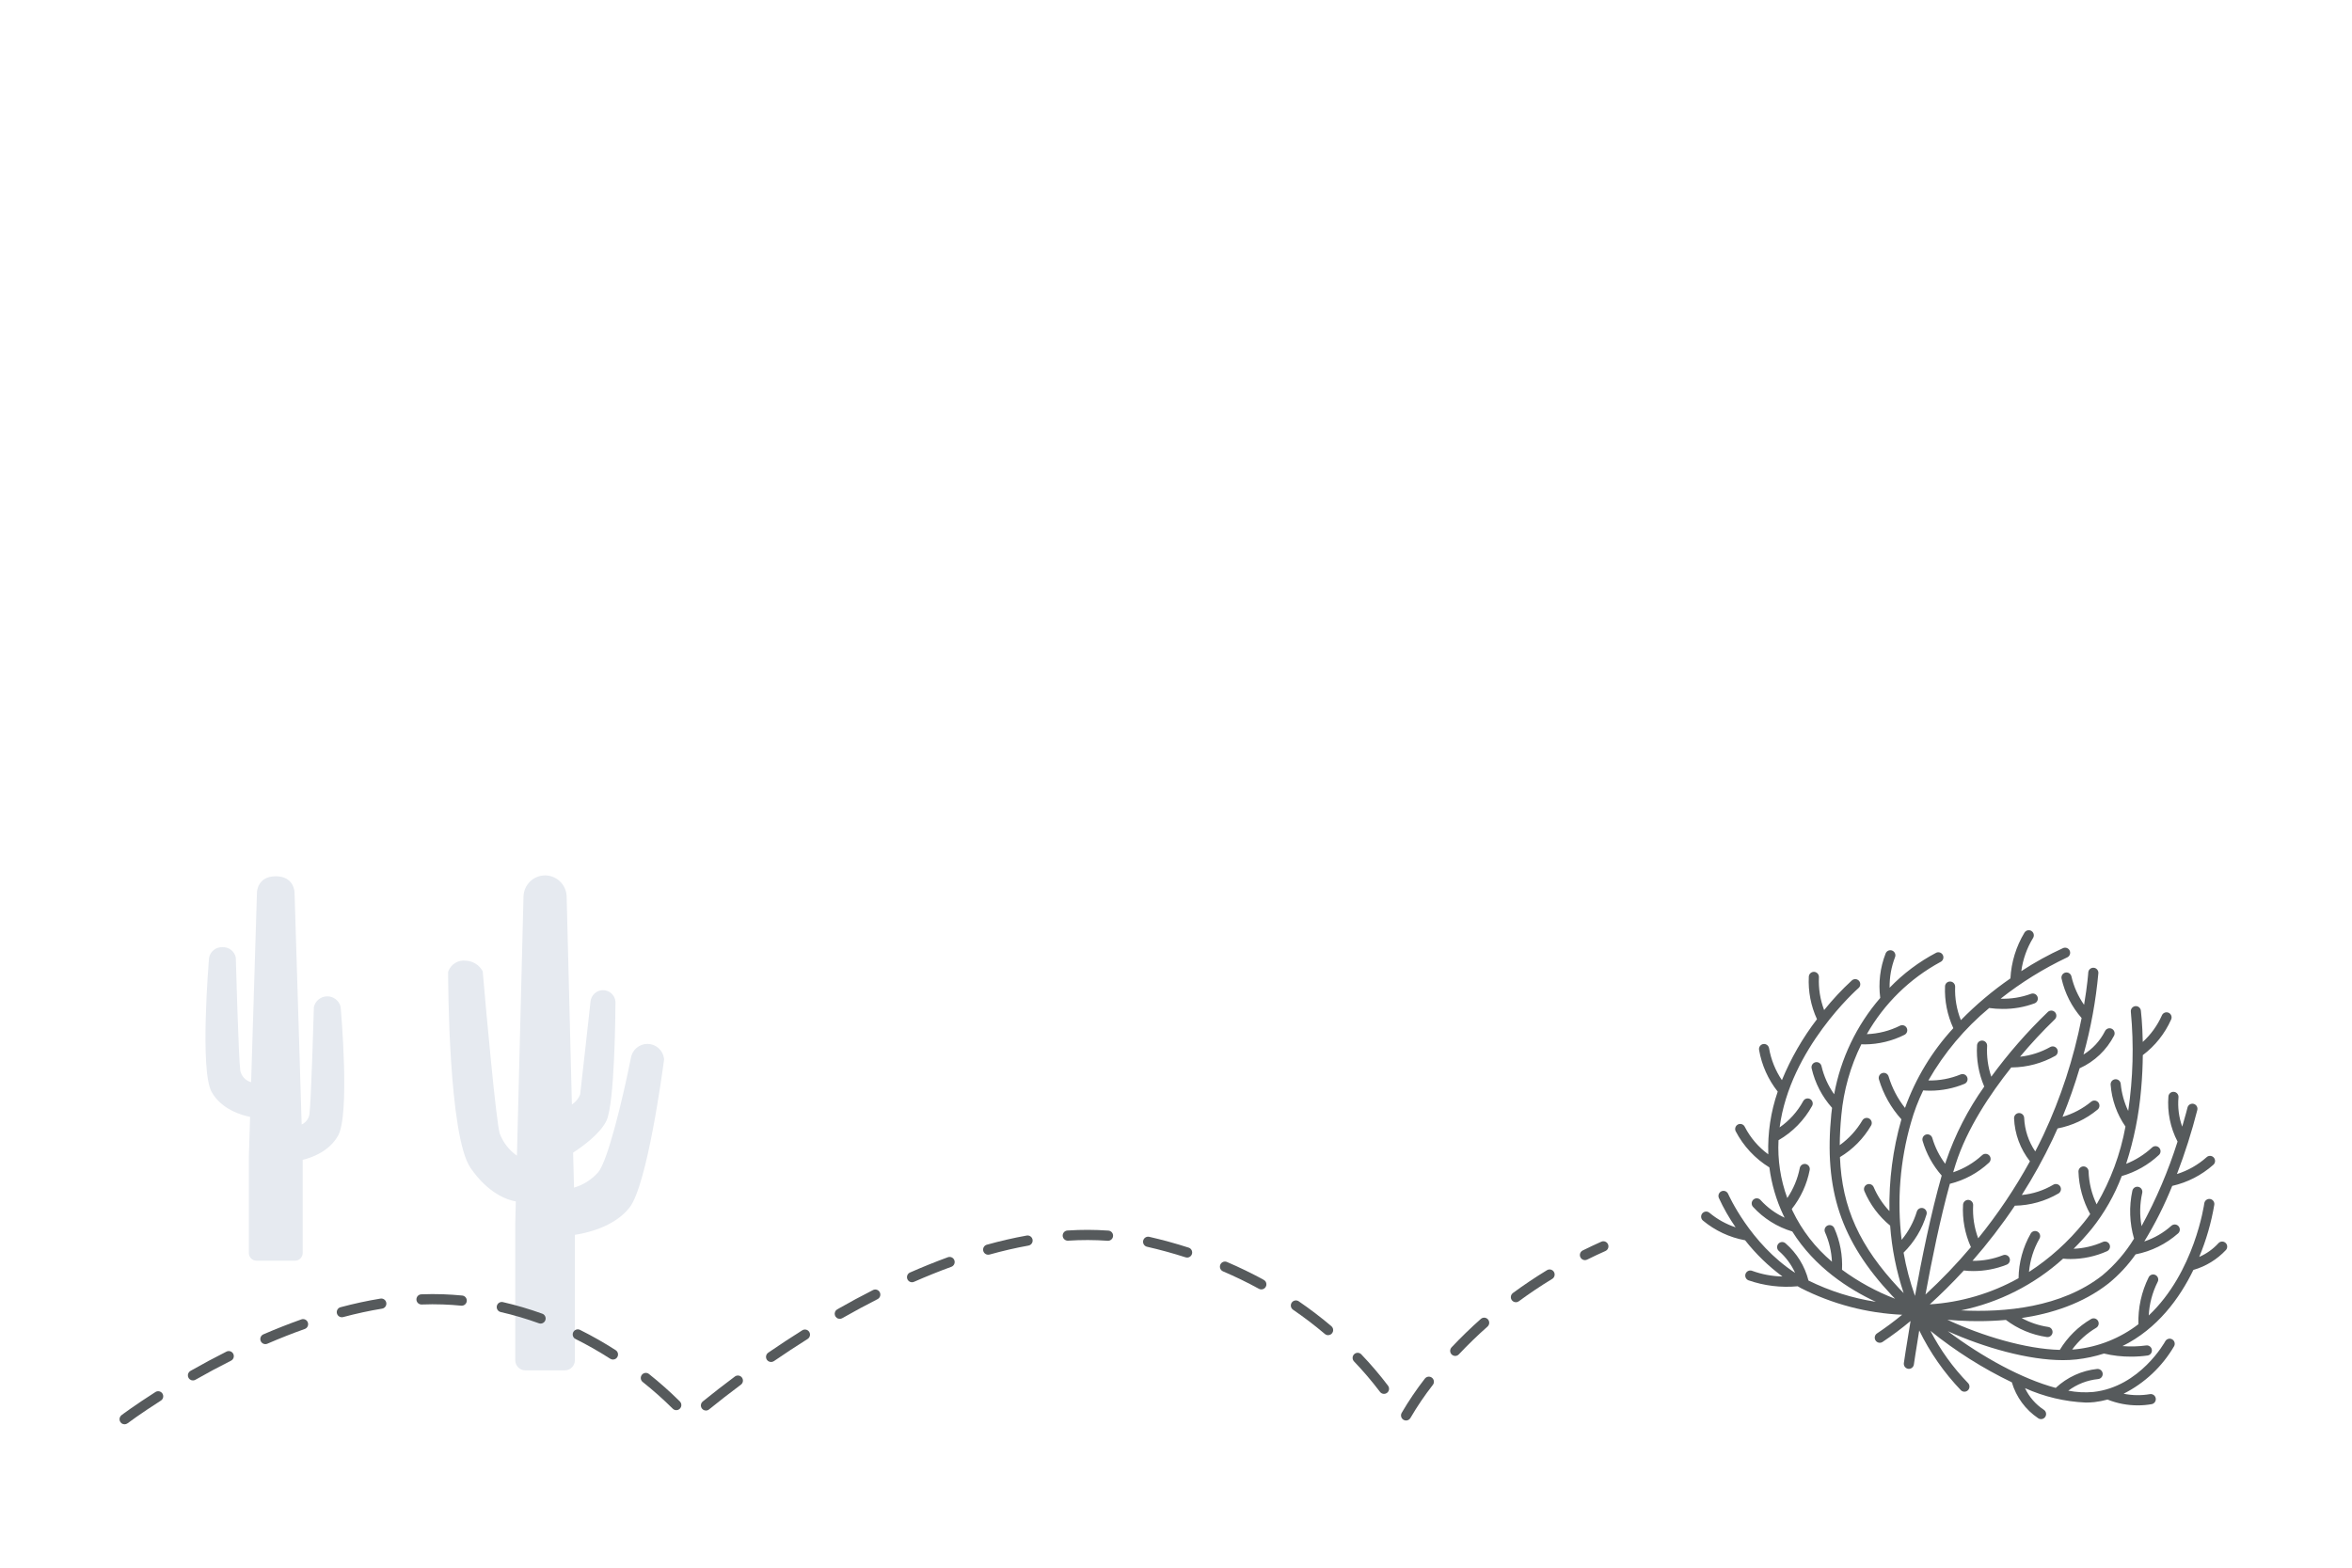 <svg width="492" height="328" viewBox="0 0 492 328" fill="none" xmlns="http://www.w3.org/2000/svg">
<g clip-path="url(#clip0_337_1769)">
<path d="M120.263 258.352C122.249 258.064 128.427 256.85 131.697 252.633C135.377 247.887 138.553 224.421 138.903 221.761L138.923 221.616L138.902 221.471C138.79 220.628 138.38 219.854 137.747 219.292C137.113 218.729 136.299 218.415 135.455 218.408C134.61 218.401 133.791 218.701 133.149 219.253C132.506 219.806 132.084 220.573 131.958 221.414C130.306 229.761 127.121 243.006 125.108 245.287C123.763 246.809 122.017 247.916 120.073 248.482L119.888 241.16C121.898 239.851 125.549 237.209 126.859 234.48C128.595 230.86 128.738 211.777 128.748 209.613L128.738 209.457C128.652 208.821 128.339 208.238 127.858 207.817C127.376 207.396 126.759 207.166 126.121 207.17C125.484 207.174 124.869 207.412 124.393 207.839C123.917 208.266 123.611 208.853 123.534 209.49C123.515 209.665 121.613 226.971 121.358 228.999C121.01 229.859 120.408 230.592 119.633 231.096L118.528 187.424C118.457 186.261 117.945 185.171 117.099 184.377C116.252 183.583 115.135 183.146 113.979 183.157C112.822 183.168 111.713 183.626 110.882 184.435C110.05 185.245 109.559 186.345 109.509 187.509L108.135 241.801C106.499 240.659 105.246 239.045 104.539 237.172C103.788 234.693 101.727 211.995 100.995 203.457L100.978 203.259L100.891 203.081C100.54 202.477 100.044 201.97 99.448 201.608C98.853 201.245 98.178 201.038 97.483 201.005C96.714 200.895 95.93 201.051 95.261 201.447C94.591 201.843 94.074 202.456 93.795 203.185L93.741 203.361V203.551C93.741 204.935 93.811 237.625 98.42 244.341C102.213 249.868 106.316 251.095 107.899 251.368L107.781 256.003V284.583C107.781 285.148 108.004 285.69 108.401 286.089C108.797 286.488 109.335 286.713 109.896 286.713H118.145C118.706 286.713 119.244 286.488 119.641 286.089C120.038 285.69 120.26 285.148 120.26 284.583V258.352H120.263Z" fill="#E6EAF0"/>
<path d="M63.106 235.276L61.614 186.727C61.614 186.693 61.568 183.34 57.683 183.34C53.797 183.34 53.752 186.689 53.752 186.706L52.532 226.423C51.975 226.273 51.469 225.972 51.069 225.552C50.67 225.133 50.393 224.611 50.268 224.044C49.899 221.534 49.334 200.622 49.324 200.338C49.194 199.7 48.841 199.131 48.328 198.735C47.815 198.338 47.178 198.142 46.533 198.18C45.881 198.143 45.238 198.345 44.723 198.75C44.209 199.155 43.859 199.734 43.738 200.38C43.656 201.339 41.767 224.004 44.277 228.473C46.355 232.175 50.636 233.347 52.314 233.673L52.055 242.104V262.165C52.055 262.589 52.222 262.995 52.52 263.294C52.818 263.594 53.221 263.762 53.642 263.762H61.729C62.15 263.762 62.553 263.594 62.85 263.294C63.148 262.995 63.315 262.589 63.315 262.165V242.666C65.261 242.196 68.86 240.91 70.718 237.608C73.228 233.136 71.339 211.57 71.247 210.614C71.082 209.99 70.716 209.438 70.204 209.047C69.693 208.657 69.067 208.449 68.426 208.457C67.784 208.465 67.163 208.689 66.662 209.093C66.161 209.496 65.808 210.057 65.66 210.686C65.66 210.885 65.09 230.667 64.721 233.175C64.64 233.631 64.451 234.06 64.17 234.426C63.889 234.792 63.524 235.084 63.106 235.276V235.276Z" fill="#E6EAF0"/>
<path d="M465.538 260.029C465.327 259.842 465.052 259.747 464.772 259.765C464.492 259.783 464.231 259.912 464.046 260.124C462.924 261.346 461.56 262.318 460.043 262.977C461.508 259.468 462.567 255.8 463.197 252.047C463.234 251.767 463.159 251.484 462.988 251.26C462.818 251.036 462.566 250.889 462.288 250.852C462.01 250.818 461.731 250.895 461.509 251.067C461.287 251.238 461.141 251.489 461.101 251.768C461.075 251.967 459.064 266.209 449.479 275.234C449.607 272.797 450.239 270.414 451.334 268.237C451.403 268.114 451.447 267.979 451.463 267.838C451.48 267.698 451.468 267.555 451.429 267.419C451.391 267.284 451.325 267.157 451.237 267.047C451.149 266.936 451.04 266.845 450.917 266.778C450.794 266.71 450.658 266.668 450.518 266.654C450.379 266.64 450.237 266.654 450.103 266.696C449.969 266.737 449.844 266.805 449.736 266.895C449.628 266.986 449.539 267.097 449.475 267.223C447.963 270.272 447.223 273.651 447.32 277.058C443.494 279.998 438.935 281.816 434.146 282.312C433.925 282.338 433.686 282.342 433.459 282.36C434.815 280.519 436.526 278.972 438.489 277.812C438.73 277.67 438.905 277.438 438.976 277.166C439.048 276.894 439.009 276.605 438.87 276.361C438.73 276.118 438.5 275.94 438.231 275.866C437.961 275.792 437.674 275.829 437.431 275.968C434.744 277.537 432.49 279.759 430.874 282.43C423.795 282.263 414.663 279.529 407.366 276.129C408.82 276.254 410.359 276.351 411.978 276.395C412.583 276.411 413.204 276.419 413.842 276.419C415.655 276.419 417.596 276.342 419.602 276.162C422.103 278.061 425.041 279.291 428.143 279.737C428.281 279.759 428.422 279.753 428.558 279.719C428.694 279.685 428.822 279.624 428.934 279.54C429.047 279.456 429.142 279.351 429.213 279.23C429.285 279.109 429.332 278.974 429.352 278.835C429.371 278.695 429.363 278.553 429.328 278.417C429.293 278.28 429.231 278.152 429.146 278.04C429.061 277.928 428.955 277.834 428.834 277.763C428.713 277.693 428.579 277.647 428.44 277.629C426.499 277.34 424.623 276.711 422.898 275.769C429.112 274.844 435.68 272.764 441.088 268.513C443.237 266.76 445.136 264.718 446.732 262.444C450.036 261.799 453.11 260.28 455.638 258.043C455.74 257.948 455.823 257.834 455.882 257.707C455.94 257.58 455.974 257.442 455.979 257.302C455.985 257.162 455.964 257.023 455.916 256.891C455.868 256.76 455.795 256.639 455.701 256.536C455.607 256.433 455.493 256.349 455.367 256.29C455.241 256.231 455.104 256.198 454.965 256.192C454.826 256.186 454.688 256.208 454.557 256.256C454.426 256.304 454.306 256.377 454.204 256.472C452.56 257.94 450.636 259.053 448.549 259.744C450.818 256.042 452.773 252.153 454.395 248.121C457.584 247.4 460.541 245.881 462.992 243.704C463.099 243.611 463.186 243.496 463.248 243.369C463.31 243.241 463.346 243.102 463.353 242.959C463.361 242.817 463.34 242.675 463.293 242.541C463.245 242.407 463.171 242.284 463.075 242.18C462.979 242.075 462.863 241.991 462.735 241.932C462.606 241.873 462.467 241.841 462.326 241.837C462.184 241.833 462.044 241.858 461.912 241.91C461.78 241.962 461.66 242.039 461.559 242.139C459.769 243.732 457.664 244.926 455.382 245.641C457.065 241.257 458.489 236.777 459.646 232.224C459.707 231.952 459.66 231.666 459.514 231.428C459.368 231.191 459.135 231.021 458.865 230.954C458.595 230.888 458.311 230.932 458.072 231.075C457.834 231.218 457.661 231.45 457.591 231.721C457.577 231.782 457.199 233.318 456.484 235.72C455.786 233.772 455.518 231.694 455.699 229.631C455.716 229.491 455.706 229.349 455.668 229.214C455.63 229.078 455.566 228.951 455.479 228.84C455.392 228.73 455.284 228.638 455.161 228.569C455.039 228.501 454.904 228.458 454.764 228.443C454.625 228.427 454.484 228.44 454.35 228.48C454.216 228.52 454.09 228.587 453.982 228.676C453.873 228.765 453.783 228.875 453.717 228.999C453.651 229.124 453.61 229.26 453.597 229.4C453.335 232.668 453.998 235.944 455.509 238.849C453.573 244.976 451.051 250.9 447.977 256.537C447.56 254.254 447.604 251.909 448.107 249.643C448.145 249.505 448.155 249.362 448.136 249.221C448.118 249.08 448.072 248.944 448.001 248.821C447.929 248.698 447.834 248.591 447.721 248.506C447.608 248.421 447.478 248.359 447.341 248.325C447.204 248.291 447.061 248.285 446.922 248.307C446.782 248.33 446.648 248.38 446.528 248.455C446.409 248.53 446.305 248.629 446.223 248.746C446.142 248.862 446.085 248.993 446.054 249.133C445.337 252.449 445.458 255.895 446.406 259.152C444.632 262.06 442.397 264.654 439.79 266.833C431.211 273.569 419.379 274.633 410.211 274.164C418.159 272.527 425.532 268.791 431.573 263.34C432.084 263.396 432.598 263.423 433.112 263.421C435.744 263.417 438.346 262.86 440.753 261.788C441.009 261.672 441.209 261.459 441.309 261.195C441.409 260.931 441.401 260.638 441.286 260.38C441.171 260.122 440.959 259.921 440.697 259.82C440.435 259.72 440.144 259.728 439.888 259.843C437.954 260.702 435.877 261.188 433.766 261.274C435.091 259.954 436.35 258.568 437.538 257.121C440.202 253.79 442.329 250.057 443.839 246.059C446.728 245.229 449.383 243.725 451.589 241.67C451.695 241.577 451.782 241.463 451.844 241.335C451.906 241.207 451.942 241.068 451.95 240.926C451.957 240.784 451.937 240.641 451.889 240.507C451.841 240.374 451.767 240.251 451.671 240.146C451.576 240.041 451.46 239.957 451.331 239.898C451.202 239.839 451.063 239.807 450.922 239.803C450.781 239.799 450.64 239.824 450.509 239.876C450.377 239.928 450.257 240.006 450.156 240.105C448.577 241.56 446.747 242.712 444.756 243.504C446.387 238.446 447.438 233.216 447.887 227.917C448.121 225.32 448.219 222.905 448.241 220.758C450.813 218.825 452.851 216.262 454.164 213.313C454.224 213.184 454.257 213.044 454.262 212.902C454.267 212.759 454.244 212.618 454.193 212.484C454.143 212.351 454.067 212.23 453.969 212.127C453.871 212.024 453.754 211.942 453.624 211.886C453.494 211.829 453.354 211.8 453.212 211.799C453.071 211.798 452.931 211.825 452.8 211.88C452.669 211.935 452.551 212.015 452.452 212.116C452.352 212.218 452.274 212.339 452.222 212.471C451.285 214.572 449.927 216.454 448.232 218.001C448.157 214.134 447.862 211.644 447.841 211.472C447.828 211.33 447.786 211.192 447.719 211.067C447.652 210.941 447.561 210.83 447.451 210.741C447.34 210.651 447.213 210.585 447.077 210.546C446.941 210.507 446.799 210.496 446.658 210.514C446.517 210.531 446.382 210.577 446.259 210.648C446.137 210.719 446.029 210.815 445.944 210.928C445.859 211.042 445.797 211.172 445.762 211.31C445.728 211.448 445.721 211.592 445.742 211.733C446.388 218.631 446.201 225.582 445.186 232.435C444.339 230.654 443.809 228.736 443.619 226.77C443.593 226.489 443.458 226.23 443.242 226.049C443.027 225.868 442.749 225.781 442.469 225.807C442.19 225.832 441.932 225.969 441.753 226.186C441.573 226.403 441.487 226.683 441.512 226.964C441.748 230.106 442.82 233.125 444.614 235.706C443.567 241.445 441.524 246.953 438.579 251.978C437.551 249.822 436.978 247.476 436.895 245.087C436.893 244.947 436.863 244.809 436.807 244.681C436.752 244.553 436.672 244.437 436.572 244.34C436.472 244.243 436.354 244.166 436.225 244.115C436.096 244.064 435.958 244.039 435.819 244.041C435.538 244.046 435.271 244.163 435.077 244.366C434.98 244.467 434.904 244.586 434.853 244.716C434.802 244.846 434.777 244.985 434.78 245.125C434.884 248.245 435.726 251.295 437.234 254.023C436.811 254.618 436.372 255.204 435.907 255.772C432.649 259.811 428.775 263.304 424.431 266.123C424.652 263.682 425.393 261.317 426.604 259.191C426.679 259.07 426.73 258.936 426.752 258.796C426.775 258.656 426.77 258.512 426.737 258.374C426.704 258.236 426.643 258.106 426.56 257.992C426.476 257.877 426.37 257.781 426.249 257.708C426.127 257.636 425.993 257.588 425.853 257.569C425.713 257.55 425.571 257.559 425.435 257.595C425.298 257.632 425.171 257.696 425.059 257.783C424.948 257.871 424.855 257.98 424.786 258.104C423.165 260.945 422.292 264.155 422.248 267.431C416.539 270.622 410.196 272.491 403.68 272.902C405.867 270.914 408.275 268.572 410.803 265.819C411.462 265.901 412.126 265.941 412.79 265.937C415.176 265.939 417.54 265.486 419.759 264.604C419.89 264.554 420.01 264.478 420.112 264.38C420.213 264.283 420.295 264.166 420.351 264.037C420.407 263.908 420.438 263.768 420.44 263.627C420.442 263.486 420.417 263.345 420.365 263.214C420.313 263.083 420.235 262.964 420.137 262.863C420.038 262.762 419.921 262.682 419.792 262.628C419.662 262.573 419.524 262.545 419.383 262.545C419.243 262.544 419.104 262.572 418.975 262.627C416.948 263.428 414.787 263.825 412.61 263.798C415.807 260.148 418.768 256.294 421.473 252.261C424.694 252.205 427.847 251.318 430.631 249.685C430.864 249.534 431.029 249.297 431.09 249.024C431.151 248.752 431.104 248.466 430.958 248.229C430.812 247.992 430.579 247.822 430.31 247.755C430.04 247.689 429.756 247.732 429.517 247.875C427.501 249.066 425.251 249.8 422.924 250.026C425.305 246.292 427.453 242.413 429.355 238.41C429.721 237.637 430.068 236.867 430.412 236.099C433.479 235.516 436.35 234.164 438.761 232.167C438.872 232.08 438.966 231.971 439.035 231.846C439.105 231.722 439.149 231.585 439.164 231.443C439.18 231.302 439.167 231.158 439.127 231.022C439.087 230.885 439.02 230.758 438.93 230.648C438.84 230.538 438.728 230.447 438.603 230.381C438.477 230.315 438.34 230.275 438.199 230.263C438.058 230.252 437.916 230.269 437.781 230.314C437.647 230.358 437.523 230.43 437.416 230.524C435.657 231.964 433.628 233.034 431.45 233.67C432.81 230.348 434.003 226.958 435.023 223.514C438.129 222.116 440.674 219.7 442.241 216.659C442.361 216.404 442.376 216.111 442.282 215.845C442.188 215.578 441.993 215.361 441.74 215.239C441.486 215.118 441.195 215.103 440.931 215.198C440.667 215.292 440.45 215.489 440.33 215.744C439.307 217.762 437.75 219.457 435.832 220.642C437.379 215.07 438.421 209.367 438.945 203.605C438.953 203.465 438.934 203.325 438.889 203.193C438.843 203.06 438.772 202.938 438.68 202.833C438.494 202.622 438.231 202.493 437.951 202.476C437.812 202.468 437.673 202.487 437.541 202.532C437.41 202.578 437.289 202.649 437.184 202.742C436.974 202.93 436.846 203.194 436.829 203.476C436.829 203.54 436.656 206.097 435.954 210.231C434.699 208.442 433.801 206.425 433.31 204.292C433.279 204.156 433.222 204.027 433.142 203.912C433.062 203.798 432.961 203.701 432.843 203.626C432.726 203.552 432.595 203.501 432.458 203.477C432.321 203.453 432.181 203.457 432.046 203.488C431.91 203.518 431.782 203.576 431.668 203.656C431.555 203.737 431.458 203.839 431.384 203.958C431.31 204.076 431.26 204.207 431.236 204.345C431.212 204.483 431.216 204.624 431.247 204.761C431.936 207.818 433.377 210.651 435.439 213C433.776 221.462 431.09 229.686 427.442 237.491C426.891 238.656 426.321 239.791 425.741 240.907C424.336 238.836 423.534 236.412 423.424 233.907C423.419 233.767 423.388 233.629 423.33 233.502C423.273 233.374 423.191 233.26 423.09 233.164C422.988 233.068 422.869 232.994 422.739 232.944C422.609 232.895 422.471 232.872 422.332 232.877C422.193 232.881 422.056 232.913 421.93 232.971C421.803 233.029 421.689 233.111 421.594 233.213C421.499 233.315 421.425 233.435 421.376 233.566C421.327 233.697 421.304 233.836 421.309 233.976C421.444 237.252 422.607 240.401 424.632 242.97C421.509 248.656 417.886 254.049 413.806 259.083C412.981 256.88 412.621 254.527 412.749 252.176C412.766 251.894 412.671 251.617 412.485 251.405C412.3 251.194 412.038 251.065 411.758 251.048C411.479 251.035 411.205 251.131 410.996 251.318C410.787 251.505 410.658 251.766 410.638 252.047C410.463 255.098 411.027 258.145 412.283 260.927C409.321 264.43 406.147 267.744 402.778 270.85C404.091 263.663 405.856 255.003 407.881 247.683C410.928 246.935 413.736 245.419 416.042 243.278C416.149 243.185 416.236 243.071 416.298 242.943C416.36 242.815 416.395 242.676 416.403 242.534C416.411 242.391 416.39 242.249 416.342 242.115C416.295 241.981 416.221 241.858 416.125 241.754C416.029 241.649 415.913 241.565 415.785 241.506C415.656 241.447 415.517 241.415 415.376 241.411C415.234 241.407 415.094 241.432 414.962 241.484C414.83 241.536 414.71 241.614 414.609 241.713C412.865 243.311 410.808 244.525 408.571 245.276C408.742 244.702 408.914 244.136 409.088 243.587C411.442 236.152 416.298 228.893 420.721 223.335H420.871C424.052 223.299 427.173 222.462 429.95 220.901C430.184 220.755 430.352 220.524 430.419 220.255C430.486 219.987 430.447 219.703 430.309 219.463C430.172 219.223 429.947 219.047 429.682 218.971C429.418 218.896 429.135 218.927 428.892 219.058C426.938 220.158 424.784 220.85 422.558 221.093C424.839 218.359 427.265 215.751 429.824 213.279C430.026 213.087 430.145 212.822 430.154 212.542C430.163 212.261 430.063 211.989 429.874 211.783C429.685 211.577 429.423 211.455 429.145 211.442C428.868 211.429 428.596 211.527 428.389 211.715C424.059 215.879 420.095 220.415 416.544 225.27C415.846 223.205 415.551 221.024 415.675 218.847C415.693 218.565 415.598 218.288 415.412 218.076C415.227 217.865 414.965 217.736 414.685 217.718C414.546 217.707 414.406 217.724 414.273 217.768C414.141 217.812 414.018 217.883 413.913 217.976C413.809 218.069 413.724 218.183 413.663 218.31C413.603 218.437 413.569 218.574 413.563 218.715C413.39 221.669 413.908 224.623 415.073 227.34C411.67 232.12 408.976 237.375 407.078 242.937C407.021 243.119 406.964 243.309 406.907 243.493C405.693 241.874 404.779 240.047 404.208 238.101C404.17 237.967 404.105 237.841 404.018 237.732C403.931 237.623 403.824 237.532 403.703 237.464C403.581 237.397 403.447 237.354 403.309 237.338C403.171 237.323 403.031 237.335 402.898 237.374C402.764 237.413 402.64 237.478 402.531 237.565C402.423 237.652 402.332 237.76 402.265 237.883C402.198 238.005 402.156 238.14 402.14 238.279C402.125 238.418 402.137 238.559 402.175 238.693C402.96 241.382 404.324 243.862 406.171 245.958C403.928 253.806 401.982 263.398 400.582 271.134C399.535 268.19 398.737 265.162 398.196 262.083C400.442 259.876 402.094 257.13 402.996 254.103C403.036 253.969 403.049 253.829 403.035 253.689C403.021 253.55 402.98 253.415 402.914 253.292C402.848 253.169 402.759 253.06 402.651 252.972C402.543 252.884 402.42 252.817 402.287 252.777C402.153 252.737 402.014 252.724 401.876 252.738C401.738 252.752 401.603 252.794 401.481 252.86C401.359 252.926 401.251 253.016 401.163 253.125C401.075 253.233 401.01 253.358 400.97 253.492C400.31 255.655 399.229 257.664 397.79 259.402C396.792 251.174 397.458 242.827 399.747 234.865C400.397 232.55 401.253 230.299 402.304 228.14C402.653 228.171 403.139 228.2 403.733 228.2C406.203 228.201 408.649 227.715 410.933 226.77C411.061 226.717 411.178 226.638 411.276 226.539C411.374 226.44 411.452 226.322 411.505 226.193C411.558 226.064 411.585 225.925 411.585 225.786C411.585 225.646 411.557 225.507 411.504 225.378C411.45 225.249 411.372 225.132 411.274 225.033C411.176 224.934 411.059 224.856 410.93 224.803C410.802 224.749 410.664 224.722 410.526 224.722C410.387 224.722 410.249 224.75 410.121 224.804C407.983 225.682 405.689 226.109 403.38 226.061C406.688 220.281 411 215.145 416.11 210.898C417.042 211.033 417.983 211.098 418.925 211.095C421.203 211.113 423.466 210.716 425.603 209.924C425.733 209.874 425.852 209.799 425.953 209.703C426.054 209.606 426.135 209.491 426.191 209.363C426.248 209.236 426.279 209.098 426.283 208.958C426.286 208.818 426.263 208.679 426.213 208.549C426.164 208.418 426.089 208.299 425.993 208.197C425.898 208.096 425.783 208.014 425.657 207.957C425.53 207.9 425.393 207.869 425.254 207.865C425.115 207.861 424.977 207.885 424.847 207.935C422.812 208.679 420.654 209.025 418.489 208.954C422.791 205.56 427.458 202.663 432.402 200.319C432.53 200.264 432.646 200.184 432.743 200.084C432.84 199.984 432.916 199.865 432.968 199.736C433.019 199.606 433.045 199.467 433.043 199.327C433.041 199.187 433.012 199.049 432.957 198.921C432.902 198.792 432.823 198.676 432.724 198.578C432.624 198.481 432.506 198.404 432.378 198.352C432.249 198.3 432.111 198.274 431.972 198.276C431.833 198.278 431.696 198.307 431.568 198.362C428.538 199.746 425.615 201.358 422.825 203.184C423.153 200.736 423.984 198.384 425.266 196.278C425.344 196.161 425.397 196.029 425.424 195.891C425.451 195.753 425.45 195.61 425.421 195.472C425.393 195.334 425.338 195.204 425.259 195.087C425.18 194.971 425.078 194.872 424.961 194.795C424.844 194.718 424.712 194.666 424.575 194.641C424.437 194.615 424.296 194.618 424.159 194.648C424.022 194.679 423.893 194.736 423.778 194.817C423.664 194.898 423.566 195.001 423.492 195.12C421.739 198.022 420.727 201.316 420.547 204.708C416.824 207.279 413.354 210.203 410.183 213.44C409.302 211.229 408.893 208.856 408.983 206.476C408.99 206.336 408.969 206.195 408.921 206.063C408.874 205.931 408.801 205.81 408.707 205.706C408.613 205.603 408.499 205.519 408.373 205.46C408.246 205.4 408.109 205.367 407.97 205.361C407.83 205.352 407.691 205.372 407.559 205.419C407.427 205.466 407.306 205.539 407.203 205.634C407.1 205.729 407.017 205.844 406.96 205.972C406.902 206.1 406.87 206.239 406.867 206.379C406.746 209.391 407.342 212.387 408.604 215.12C404.155 219.94 400.717 225.614 398.497 231.804C396.955 229.857 395.793 227.633 395.074 225.251C395.037 225.115 394.973 224.987 394.887 224.876C394.801 224.764 394.693 224.671 394.57 224.602C394.448 224.533 394.313 224.489 394.174 224.473C394.034 224.457 393.893 224.469 393.758 224.509C393.623 224.548 393.498 224.615 393.389 224.704C393.28 224.792 393.189 224.902 393.123 225.027C393.056 225.151 393.015 225.288 393.001 225.428C392.988 225.569 393.002 225.711 393.044 225.846C393.972 228.947 395.579 231.798 397.746 234.191C397.737 234.226 397.724 234.26 397.714 234.298C395.953 240.504 395.119 246.939 395.239 253.393C393.851 251.932 392.734 250.232 391.942 248.374C391.831 248.116 391.624 247.913 391.364 247.808C391.105 247.703 390.816 247.706 390.558 247.815C390.301 247.925 390.098 248.132 389.992 248.392C389.886 248.652 389.887 248.944 389.994 249.204C391.182 252.017 393.033 254.497 395.387 256.429C395.738 261.233 396.687 265.974 398.211 270.541C397.893 270.215 397.565 269.888 397.259 269.562C389.051 260.781 385.309 252.758 384.886 242.097C387.575 240.485 389.815 238.214 391.398 235.495C391.468 235.375 391.514 235.241 391.533 235.103C391.552 234.964 391.543 234.823 391.508 234.688C391.473 234.552 391.412 234.425 391.328 234.314C391.244 234.203 391.139 234.109 391.019 234.038C390.899 233.968 390.766 233.921 390.629 233.902C390.491 233.883 390.351 233.892 390.217 233.927C390.082 233.963 389.956 234.024 389.845 234.109C389.735 234.194 389.642 234.299 389.572 234.42C388.37 236.457 386.76 238.219 384.844 239.594C384.857 237.596 384.963 235.517 385.18 233.311C385.653 228.153 387.071 223.127 389.362 218.488C389.492 218.497 389.741 218.509 390.095 218.509C392.972 218.488 395.807 217.804 398.382 216.512C398.507 216.45 398.619 216.363 398.71 216.257C398.802 216.151 398.872 216.028 398.916 215.895C398.96 215.762 398.978 215.621 398.968 215.481C398.958 215.341 398.92 215.204 398.857 215.078C398.795 214.953 398.708 214.841 398.602 214.75C398.496 214.658 398.373 214.589 398.241 214.545C398.108 214.502 397.968 214.485 397.829 214.496C397.69 214.507 397.554 214.546 397.43 214.61C395.274 215.685 392.914 216.285 390.51 216.369C394.142 209.984 399.48 204.751 405.917 201.266C406.17 201.147 406.365 200.933 406.462 200.669C406.558 200.406 406.548 200.115 406.432 199.86C406.317 199.604 406.105 199.405 405.845 199.306C405.584 199.206 405.295 199.214 405.04 199.328C401.416 201.23 398.118 203.707 395.275 206.663C395.241 204.49 395.622 202.329 396.397 200.3C396.454 200.169 396.483 200.027 396.484 199.884C396.486 199.741 396.458 199.599 396.403 199.467C396.349 199.335 396.268 199.216 396.167 199.115C396.065 199.015 395.945 198.937 395.813 198.885C395.68 198.832 395.539 198.808 395.397 198.812C395.255 198.816 395.115 198.849 394.986 198.908C394.857 198.968 394.741 199.053 394.645 199.159C394.549 199.265 394.476 199.389 394.429 199.524C393.284 202.467 392.902 205.655 393.318 208.788C388.368 214.516 385.037 221.479 383.675 228.948C382.427 227.179 381.53 225.185 381.031 223.074C381.002 222.935 380.947 222.803 380.867 222.685C380.787 222.568 380.684 222.468 380.565 222.391C380.446 222.314 380.313 222.262 380.174 222.238C380.035 222.214 379.892 222.218 379.754 222.25C379.617 222.283 379.487 222.342 379.373 222.426C379.258 222.51 379.162 222.616 379.089 222.738C379.016 222.86 378.968 222.995 378.948 223.136C378.928 223.277 378.936 223.42 378.972 223.558C379.683 226.62 381.151 229.451 383.239 231.79C383.184 232.226 383.123 232.659 383.079 233.106C381.519 248.989 385.067 259.62 395.73 271.024C395.95 271.26 396.182 271.496 396.41 271.731C392.463 270.21 388.734 268.169 385.32 265.662C385.471 262.667 384.913 259.679 383.692 256.944C383.576 256.687 383.363 256.486 383.101 256.387C382.838 256.287 382.547 256.297 382.291 256.414C382.036 256.53 381.837 256.744 381.738 257.009C381.639 257.273 381.649 257.566 381.765 257.824C382.625 259.765 383.116 261.851 383.211 263.975C379.749 261.064 376.943 257.444 374.98 253.354C374.918 253.221 374.875 253.088 374.811 252.955C376.697 250.577 377.983 247.775 378.56 244.788C378.613 244.511 378.554 244.223 378.397 243.99C378.239 243.756 377.996 243.594 377.721 243.541C377.445 243.488 377.16 243.547 376.927 243.706C376.695 243.864 376.535 244.109 376.482 244.387C376.04 246.633 375.151 248.766 373.871 250.658C372.451 246.793 371.827 242.678 372.036 238.562C374.99 236.854 377.424 234.366 379.076 231.367C379.14 231.243 379.178 231.107 379.19 230.968C379.201 230.828 379.185 230.688 379.143 230.555C379.1 230.422 379.032 230.298 378.942 230.192C378.852 230.085 378.743 229.997 378.619 229.933C378.495 229.869 378.361 229.831 378.222 229.819C378.084 229.808 377.944 229.824 377.812 229.867C377.68 229.909 377.557 229.978 377.452 230.068C377.346 230.159 377.258 230.27 377.195 230.394C375.997 232.582 374.31 234.46 372.268 235.879C374.442 219.366 388.554 206.922 388.74 206.757C388.852 206.668 388.944 206.557 389.012 206.432C389.08 206.306 389.122 206.168 389.136 206.025C389.149 205.882 389.134 205.739 389.092 205.602C389.049 205.465 388.979 205.339 388.886 205.23C388.794 205.121 388.681 205.033 388.553 204.969C388.426 204.905 388.287 204.868 388.145 204.86C388.003 204.851 387.861 204.872 387.727 204.92C387.593 204.969 387.47 205.044 387.365 205.141C385.285 207.055 383.35 209.125 381.579 211.333C380.749 209.141 380.378 206.801 380.488 204.458C380.496 204.318 380.476 204.178 380.43 204.046C380.383 203.914 380.312 203.793 380.219 203.688C380.126 203.584 380.014 203.499 379.888 203.439C379.763 203.378 379.627 203.343 379.488 203.336C379.349 203.328 379.21 203.348 379.079 203.395C378.948 203.441 378.827 203.514 378.723 203.607C378.62 203.701 378.536 203.814 378.475 203.94C378.415 204.066 378.381 204.203 378.373 204.343C378.215 207.405 378.802 210.459 380.082 213.241C377.086 217.147 374.619 221.437 372.745 225.997C371.391 223.987 370.475 221.71 370.058 219.318C370.01 219.04 369.856 218.792 369.629 218.628C369.402 218.463 369.12 218.395 368.844 218.437C368.567 218.482 368.319 218.636 368.155 218.865C367.991 219.094 367.924 219.38 367.969 219.658C368.521 222.853 369.862 225.855 371.87 228.39C370.414 232.605 369.745 237.056 369.898 241.516C367.837 240.011 366.153 238.042 364.982 235.766C364.863 235.51 364.647 235.313 364.383 235.218C364.119 235.123 363.828 235.137 363.574 235.257C363.321 235.378 363.125 235.595 363.03 235.861C362.935 236.127 362.949 236.42 363.069 236.675C364.697 239.797 367.136 242.416 370.125 244.251C370.573 247.723 371.563 251.101 373.058 254.261C373.139 254.434 373.229 254.599 373.314 254.77C371.404 253.894 369.691 252.637 368.277 251.077C368.184 250.972 368.073 250.886 367.948 250.825C367.822 250.764 367.687 250.728 367.548 250.719C367.409 250.711 367.27 250.73 367.138 250.776C367.007 250.821 366.885 250.892 366.781 250.985C366.677 251.078 366.592 251.191 366.531 251.317C366.47 251.443 366.435 251.579 366.426 251.719C366.418 251.859 366.437 251.999 366.482 252.132C366.527 252.264 366.598 252.386 366.69 252.491C368.918 254.93 371.761 256.716 374.916 257.658C379.619 265.175 386.738 269.739 392.397 272.372C387.504 271.617 382.753 270.118 378.308 267.925C377.539 264.894 375.862 262.174 373.504 260.136C373.4 260.042 373.278 259.969 373.145 259.923C373.012 259.876 372.872 259.857 372.732 259.865C372.592 259.874 372.455 259.911 372.329 259.974C372.203 260.036 372.091 260.123 371.999 260.23C371.907 260.337 371.837 260.461 371.793 260.595C371.749 260.73 371.732 260.871 371.743 261.012C371.754 261.153 371.793 261.291 371.857 261.416C371.922 261.542 372.01 261.653 372.118 261.744C373.557 263.008 374.713 264.566 375.509 266.314C366.08 260.182 361.55 249.903 361.498 249.794C361.442 249.666 361.362 249.55 361.262 249.453C361.162 249.355 361.044 249.279 360.915 249.228C360.785 249.177 360.647 249.152 360.508 249.155C360.369 249.157 360.232 249.187 360.105 249.243C359.978 249.299 359.862 249.38 359.766 249.481C359.67 249.581 359.594 249.7 359.543 249.83C359.492 249.961 359.468 250.1 359.47 250.24C359.473 250.379 359.503 250.517 359.558 250.646C360.544 252.792 361.716 254.846 363.06 256.785C361.063 256.127 359.207 255.096 357.591 253.744C357.485 253.653 357.363 253.584 357.231 253.541C357.099 253.498 356.96 253.481 356.821 253.492C356.683 253.503 356.548 253.541 356.424 253.605C356.3 253.668 356.19 253.756 356.099 253.862C356.009 253.968 355.941 254.091 355.898 254.224C355.855 254.357 355.838 254.498 355.849 254.637C355.86 254.777 355.898 254.913 355.961 255.037C356.024 255.162 356.111 255.273 356.216 255.364C358.76 257.482 361.801 258.906 365.049 259.498V259.498C367.301 262.368 369.929 264.917 372.862 267.076C370.697 267.031 368.554 266.631 366.517 265.889C366.387 265.839 366.249 265.815 366.11 265.818C365.972 265.821 365.835 265.852 365.708 265.908C365.58 265.965 365.466 266.046 365.37 266.147C365.274 266.248 365.199 266.367 365.148 266.498C365.098 266.628 365.074 266.767 365.077 266.907C365.08 267.047 365.111 267.184 365.167 267.312C365.223 267.44 365.304 267.556 365.404 267.652C365.504 267.749 365.623 267.825 365.752 267.875C369.057 269.024 372.567 269.448 376.048 269.119C376.272 269.246 376.485 269.382 376.714 269.503C383.304 272.85 390.524 274.75 397.898 275.08C396.219 276.464 394.472 277.762 392.663 278.97C392.424 279.119 392.255 279.358 392.191 279.634C392.128 279.909 392.176 280.199 392.324 280.439C392.473 280.679 392.71 280.85 392.984 280.914C393.258 280.978 393.545 280.93 393.784 280.78C395.818 279.422 397.779 277.955 399.657 276.385C398.78 281.57 398.272 285.086 398.257 285.181C398.237 285.319 398.245 285.46 398.279 285.596C398.313 285.732 398.374 285.859 398.457 285.971C398.541 286.083 398.645 286.178 398.765 286.249C398.884 286.32 399.016 286.367 399.154 286.387C399.204 286.394 399.255 286.398 399.306 286.398C399.56 286.398 399.806 286.305 399.998 286.138C400.19 285.97 400.316 285.739 400.352 285.485C400.364 285.401 400.767 282.61 401.472 278.361C403.723 282.975 406.674 287.207 410.219 290.906C410.426 291.093 410.697 291.19 410.974 291.177C411.252 291.164 411.513 291.042 411.701 290.837C411.89 290.632 411.991 290.361 411.982 290.081C411.974 289.802 411.857 289.537 411.656 289.344C408.525 286.12 405.883 282.449 403.816 278.449C409.061 282.685 414.775 286.298 420.842 289.216C421.751 292.297 423.706 294.959 426.365 296.736C426.482 296.815 426.614 296.87 426.752 296.896C426.891 296.923 427.033 296.922 427.171 296.893C427.309 296.863 427.44 296.806 427.556 296.725C427.672 296.644 427.77 296.541 427.846 296.421C427.921 296.301 427.972 296.167 427.996 296.027C428.019 295.887 428.014 295.743 427.981 295.605C427.949 295.467 427.889 295.337 427.806 295.222C427.723 295.107 427.617 295.011 427.497 294.938C425.812 293.824 424.464 292.266 423.597 290.435C427.61 292.236 431.925 293.26 436.314 293.451C436.921 293.452 437.527 293.42 438.13 293.355C439.051 293.246 439.963 293.068 440.858 292.823C442.881 293.632 445.039 294.044 447.216 294.037C448.183 294.038 449.148 293.953 450.1 293.783C450.373 293.731 450.615 293.572 450.773 293.342C450.931 293.111 450.992 292.827 450.944 292.551C450.895 292.275 450.74 292.029 450.513 291.868C450.286 291.706 450.004 291.641 449.729 291.687C447.905 292 446.038 291.971 444.224 291.602C448.625 289.384 452.295 285.931 454.789 281.659C454.923 281.411 454.953 281.12 454.874 280.849C454.794 280.578 454.611 280.35 454.364 280.215C454.118 280.08 453.828 280.049 453.559 280.13C453.29 280.21 453.064 280.394 452.93 280.642C452.879 280.737 447.681 290.163 437.9 291.233C436.145 291.39 434.377 291.301 432.647 290.967C434.468 289.605 436.622 288.766 438.879 288.538C439.017 288.527 439.152 288.488 439.276 288.424C439.4 288.361 439.51 288.273 439.6 288.166C439.689 288.06 439.758 287.936 439.8 287.803C439.843 287.67 439.859 287.53 439.848 287.39C439.821 287.11 439.687 286.852 439.474 286.67C439.261 286.488 438.986 286.396 438.708 286.415C435.462 286.753 432.413 288.146 430.024 290.383C422.968 288.497 414.666 283.929 407.448 278.522C415.077 281.961 424.304 284.576 431.544 284.576C432.492 284.578 433.44 284.528 434.382 284.426C436.328 284.207 438.248 283.795 440.114 283.197C441.983 283.638 443.896 283.856 445.815 283.844C446.968 283.845 448.119 283.765 449.26 283.606C449.532 283.56 449.775 283.409 449.938 283.186C450.101 282.962 450.171 282.683 450.133 282.408C450.095 282.133 449.951 281.884 449.734 281.714C449.516 281.544 449.241 281.466 448.967 281.498C447.316 281.723 445.646 281.77 443.986 281.637C451.326 278.001 455.95 271.614 458.819 265.702C461.423 264.955 463.778 263.513 465.633 261.528C465.817 261.316 465.911 261.04 465.893 260.759C465.875 260.478 465.747 260.215 465.538 260.029Z" fill="#565A5C"/>
<path d="M26.058 298C25.836 298 25.619 297.93 25.439 297.799C25.259 297.668 25.125 297.484 25.054 297.272C24.984 297.06 24.982 296.831 25.048 296.618C25.114 296.404 25.245 296.217 25.423 296.083C25.529 296.002 28.107 294.06 32.52 291.243C32.638 291.168 32.768 291.117 32.905 291.093C33.042 291.069 33.182 291.072 33.318 291.102C33.453 291.133 33.582 291.19 33.695 291.271C33.809 291.351 33.906 291.453 33.98 291.571C34.055 291.689 34.105 291.821 34.129 291.959C34.153 292.097 34.15 292.238 34.12 292.374C34.089 292.511 34.032 292.64 33.953 292.754C33.873 292.869 33.771 292.966 33.654 293.041C29.318 295.81 26.716 297.767 26.691 297.786C26.509 297.925 26.286 298 26.058 298V298Z" fill="#565A5C"/>
<path d="M294.124 297.206C293.938 297.206 293.756 297.157 293.595 297.064C293.434 296.97 293.301 296.836 293.208 296.674C293.115 296.512 293.066 296.328 293.066 296.141C293.066 295.955 293.115 295.771 293.208 295.609C294.663 293.115 296.283 290.721 298.056 288.445C298.141 288.334 298.247 288.242 298.367 288.172C298.488 288.103 298.621 288.058 298.759 288.04C298.897 288.023 299.037 288.033 299.171 288.069C299.305 288.106 299.43 288.169 299.54 288.255C299.65 288.341 299.742 288.447 299.811 288.569C299.88 288.69 299.924 288.824 299.942 288.963C299.96 289.102 299.95 289.242 299.913 289.377C299.877 289.512 299.814 289.639 299.729 289.749C298.015 291.948 296.449 294.261 295.042 296.671C294.949 296.833 294.816 296.969 294.654 297.063C294.493 297.157 294.31 297.206 294.124 297.206V297.206Z" fill="#565A5C"/>
<path d="M147.667 295.119C147.448 295.119 147.234 295.051 147.056 294.923C146.877 294.796 146.742 294.617 146.669 294.409C146.596 294.201 146.589 293.976 146.648 293.764C146.708 293.552 146.831 293.364 147.002 293.225C149.117 291.509 151.386 289.743 153.751 287.982C153.977 287.825 154.255 287.762 154.526 287.807C154.797 287.852 155.04 288.002 155.203 288.224C155.367 288.446 155.438 288.724 155.401 288.999C155.365 289.273 155.224 289.522 155.008 289.693C152.667 291.439 150.42 293.183 148.33 294.882C148.142 295.035 147.908 295.119 147.667 295.119V295.119Z" fill="#565A5C"/>
<path d="M141.47 295.042C141.193 295.041 140.927 294.93 140.73 294.734C138.745 292.765 136.655 290.906 134.469 289.166C134.355 289.081 134.259 288.974 134.186 288.851C134.114 288.728 134.067 288.591 134.048 288.449C134.03 288.308 134.039 288.164 134.077 288.026C134.115 287.888 134.18 287.759 134.268 287.647C134.356 287.535 134.466 287.442 134.591 287.373C134.716 287.305 134.853 287.263 134.994 287.249C135.136 287.235 135.278 287.25 135.414 287.293C135.549 287.336 135.675 287.406 135.783 287.498C138.03 289.285 140.178 291.195 142.217 293.22C142.366 293.368 142.468 293.558 142.51 293.765C142.552 293.973 142.531 294.187 142.451 294.383C142.371 294.578 142.235 294.745 142.06 294.862C141.886 294.98 141.68 295.042 141.47 295.042Z" fill="#565A5C"/>
<path d="M289.518 291.633C289.354 291.634 289.192 291.596 289.045 291.523C288.899 291.45 288.771 291.344 288.672 291.213C286.983 288.986 285.169 286.859 283.239 284.842C283.044 284.638 282.938 284.365 282.944 284.083C282.949 283.801 283.065 283.532 283.268 283.336C283.47 283.14 283.741 283.033 284.021 283.039C284.302 283.044 284.568 283.161 284.763 283.365C286.75 285.442 288.616 287.631 290.354 289.923C290.473 290.081 290.547 290.268 290.566 290.466C290.585 290.663 290.549 290.861 290.462 291.039C290.375 291.217 290.24 291.366 290.074 291.471C289.907 291.576 289.714 291.632 289.518 291.633Z" fill="#565A5C"/>
<path d="M40.355 288.822C40.122 288.822 39.895 288.745 39.71 288.601C39.525 288.457 39.392 288.256 39.333 288.029C39.273 287.802 39.29 287.561 39.381 287.344C39.471 287.127 39.631 286.947 39.834 286.831C42.332 285.408 44.865 284.051 47.359 282.797C47.484 282.73 47.621 282.69 47.761 282.678C47.901 282.665 48.043 282.681 48.177 282.725C48.311 282.768 48.435 282.838 48.542 282.93C48.649 283.023 48.736 283.136 48.799 283.263C48.862 283.39 48.899 283.528 48.908 283.67C48.917 283.811 48.898 283.953 48.852 284.087C48.806 284.221 48.734 284.345 48.64 284.45C48.545 284.556 48.431 284.641 48.304 284.702C45.842 285.939 43.343 287.279 40.876 288.684C40.717 288.775 40.538 288.822 40.355 288.822V288.822Z" fill="#565A5C"/>
<path d="M161.29 284.962C161.064 284.962 160.844 284.89 160.662 284.755C160.48 284.619 160.346 284.429 160.28 284.212C160.213 283.994 160.217 283.761 160.292 283.546C160.366 283.331 160.507 283.146 160.694 283.018C163.048 281.402 165.445 279.824 167.822 278.333C168.06 278.183 168.348 278.135 168.622 278.199C168.896 278.262 169.133 278.433 169.282 278.673C169.431 278.913 169.479 279.203 169.415 279.479C169.352 279.754 169.182 279.993 168.944 280.143C166.591 281.624 164.216 283.185 161.886 284.785C161.709 284.903 161.502 284.964 161.29 284.962Z" fill="#565A5C"/>
<path d="M128.228 284.454C128.027 284.454 127.83 284.396 127.66 284.287C125.313 282.779 122.886 281.399 120.391 280.154C120.267 280.092 120.156 280.006 120.064 279.901C119.973 279.796 119.903 279.673 119.858 279.541C119.814 279.408 119.796 279.268 119.805 279.129C119.814 278.989 119.851 278.853 119.912 278.727C119.974 278.602 120.06 278.49 120.164 278.398C120.269 278.306 120.39 278.235 120.522 278.191C120.653 278.146 120.792 278.128 120.931 278.137C121.07 278.146 121.205 278.183 121.33 278.245C123.893 279.524 126.386 280.942 128.798 282.491C128.991 282.615 129.139 282.799 129.219 283.015C129.3 283.231 129.308 283.467 129.244 283.688C129.18 283.909 129.046 284.103 128.863 284.242C128.68 284.38 128.457 284.454 128.228 284.454Z" fill="#565A5C"/>
<path d="M304.406 283.697C304.199 283.697 303.997 283.637 303.824 283.522C303.651 283.408 303.516 283.245 303.434 283.054C303.352 282.863 303.328 282.652 303.364 282.447C303.4 282.242 303.495 282.052 303.637 281.901C305.581 279.834 307.655 277.823 309.8 275.925C310.012 275.753 310.282 275.67 310.554 275.694C310.825 275.717 311.077 275.845 311.257 276.051C311.437 276.257 311.532 276.525 311.52 276.799C311.509 277.073 311.393 277.332 311.196 277.523C309.098 279.379 307.072 281.343 305.168 283.363C305.07 283.468 304.952 283.551 304.821 283.609C304.69 283.666 304.549 283.696 304.406 283.697Z" fill="#565A5C"/>
<path d="M55.512 281.223C55.269 281.223 55.033 281.138 54.844 280.984C54.655 280.829 54.525 280.613 54.476 280.373C54.427 280.132 54.462 279.882 54.574 279.665C54.687 279.448 54.871 279.276 55.095 279.179C57.765 278.025 60.441 276.972 63.047 276.048C63.311 275.954 63.602 275.97 63.855 276.092C64.108 276.214 64.302 276.432 64.395 276.699C64.489 276.965 64.473 277.258 64.351 277.513C64.23 277.768 64.013 277.963 63.749 278.057C61.187 278.965 58.557 280.001 55.929 281.138C55.797 281.194 55.656 281.223 55.512 281.223V281.223Z" fill="#565A5C"/>
<path d="M277.823 279.351C277.573 279.351 277.332 279.263 277.142 279.101C275.01 277.296 272.789 275.602 270.485 274.026C270.37 273.947 270.272 273.847 270.196 273.73C270.12 273.613 270.067 273.482 270.041 273.345C270.015 273.207 270.016 273.066 270.045 272.929C270.073 272.792 270.127 272.662 270.206 272.547C270.284 272.431 270.384 272.332 270.5 272.255C270.616 272.178 270.746 272.125 270.882 272.099C271.019 272.073 271.159 272.074 271.295 272.103C271.431 272.131 271.56 272.186 271.675 272.265C274.038 273.883 276.318 275.621 278.505 277.473C278.67 277.614 278.789 277.802 278.845 278.013C278.9 278.224 278.89 278.447 278.816 278.652C278.741 278.857 278.606 279.034 278.428 279.159C278.251 279.284 278.039 279.351 277.823 279.351Z" fill="#565A5C"/>
<path d="M113.081 276.926C112.959 276.926 112.838 276.904 112.724 276.863C110.109 275.917 107.44 275.131 104.731 274.511C104.457 274.448 104.219 274.279 104.07 274.04C103.92 273.802 103.87 273.513 103.932 273.237C103.994 272.962 104.162 272.722 104.399 272.571C104.637 272.421 104.924 272.371 105.197 272.433C107.99 273.073 110.742 273.883 113.438 274.858C113.672 274.942 113.87 275.107 113.996 275.324C114.122 275.541 114.167 275.796 114.125 276.043C114.082 276.29 113.954 276.515 113.763 276.676C113.572 276.838 113.331 276.926 113.081 276.926V276.926Z" fill="#565A5C"/>
<path d="M175.661 275.935C175.427 275.935 175.2 275.858 175.015 275.714C174.83 275.571 174.697 275.37 174.638 275.142C174.578 274.915 174.595 274.674 174.685 274.457C174.776 274.24 174.935 274.06 175.139 273.944C177.656 272.509 180.183 271.146 182.647 269.898C182.896 269.781 183.181 269.766 183.441 269.857C183.7 269.947 183.915 270.136 184.038 270.383C184.162 270.631 184.186 270.916 184.104 271.181C184.022 271.445 183.841 271.666 183.599 271.798C181.167 273.036 178.666 274.383 176.178 275.801C176.02 275.89 175.842 275.936 175.661 275.935V275.935Z" fill="#565A5C"/>
<path d="M71.479 275.598C71.226 275.593 70.983 275.496 70.795 275.325C70.607 275.154 70.486 274.921 70.454 274.668C70.422 274.415 70.481 274.159 70.621 273.947C70.76 273.734 70.971 273.579 71.215 273.509C74.064 272.749 76.882 272.139 79.592 271.699C79.729 271.677 79.869 271.682 80.004 271.714C80.14 271.746 80.267 271.805 80.38 271.887C80.493 271.968 80.588 272.072 80.661 272.191C80.734 272.31 80.783 272.442 80.805 272.58C80.828 272.718 80.823 272.859 80.791 272.996C80.759 273.132 80.701 273.26 80.619 273.374C80.538 273.487 80.435 273.583 80.317 273.657C80.199 273.73 80.067 273.78 79.93 273.802C77.286 274.233 74.537 274.83 71.757 275.572C71.666 275.593 71.573 275.602 71.479 275.598V275.598Z" fill="#565A5C"/>
<path d="M96.62 273.182C96.585 273.185 96.55 273.185 96.514 273.182C95.219 273.058 93.914 272.969 92.633 272.924C91.165 272.871 89.688 272.877 88.21 272.935C87.929 272.946 87.656 272.845 87.45 272.653C87.243 272.461 87.121 272.195 87.11 271.913C87.099 271.63 87.2 271.355 87.39 271.147C87.581 270.94 87.846 270.817 88.126 270.806C89.657 270.743 91.185 270.739 92.709 270.794C94.031 270.842 95.38 270.932 96.716 271.061C96.981 271.094 97.223 271.226 97.395 271.431C97.567 271.636 97.656 271.899 97.644 272.167C97.631 272.435 97.519 272.688 97.33 272.876C97.14 273.065 96.886 273.174 96.62 273.182V273.182Z" fill="#565A5C"/>
<path d="M317.096 272.46C316.873 272.461 316.656 272.39 316.475 272.258C316.294 272.127 316.159 271.941 316.09 271.727C316.02 271.514 316.02 271.283 316.088 271.07C316.156 270.856 316.29 270.669 316.47 270.536C318.757 268.852 321.151 267.246 323.586 265.764C323.705 265.688 323.838 265.638 323.976 265.615C324.115 265.591 324.257 265.596 324.393 265.629C324.53 265.661 324.659 265.721 324.772 265.804C324.886 265.888 324.982 265.993 325.055 266.114C325.127 266.235 325.175 266.369 325.196 266.509C325.216 266.649 325.209 266.792 325.174 266.929C325.14 267.066 325.078 267.194 324.993 267.307C324.909 267.42 324.802 267.515 324.681 267.586C322.297 269.037 319.955 270.608 317.719 272.255C317.539 272.389 317.32 272.461 317.096 272.46V272.46Z" fill="#565A5C"/>
<path d="M263.857 269.782C263.681 269.783 263.507 269.738 263.353 269.652C260.935 268.329 258.405 267.097 255.831 265.998C255.572 265.888 255.368 265.679 255.263 265.417C255.158 265.155 255.16 264.862 255.269 264.602C255.379 264.341 255.587 264.136 255.847 264.03C256.107 263.924 256.398 263.926 256.656 264.037C259.294 265.165 261.886 266.425 264.363 267.783C264.569 267.896 264.732 268.075 264.826 268.292C264.92 268.509 264.939 268.751 264.882 268.98C264.824 269.209 264.691 269.413 264.506 269.558C264.321 269.703 264.092 269.782 263.857 269.782V269.782Z" fill="#565A5C"/>
<path d="M190.783 268.279C190.54 268.279 190.305 268.194 190.117 268.04C189.928 267.886 189.798 267.671 189.749 267.432C189.699 267.192 189.733 266.943 189.844 266.726C189.955 266.509 190.137 266.337 190.36 266.239C193.025 265.067 195.691 263.994 198.285 263.044C198.416 262.997 198.554 262.976 198.693 262.982C198.832 262.988 198.968 263.022 199.094 263.082C199.22 263.141 199.332 263.225 199.426 263.328C199.52 263.431 199.592 263.552 199.639 263.684C199.687 263.815 199.708 263.955 199.701 264.094C199.695 264.234 199.661 264.371 199.602 264.498C199.543 264.624 199.46 264.738 199.358 264.832C199.255 264.927 199.135 265 199.004 265.047C196.453 265.977 193.83 267.033 191.207 268.185C191.074 268.246 190.929 268.278 190.783 268.279Z" fill="#565A5C"/>
<path d="M331.553 263.648C331.313 263.649 331.08 263.569 330.891 263.419C330.703 263.27 330.57 263.06 330.516 262.825C330.461 262.589 330.488 262.342 330.591 262.124C330.695 261.906 330.869 261.73 331.085 261.624C332.359 260.991 333.666 260.375 334.972 259.794C335.229 259.68 335.52 259.673 335.782 259.775C336.044 259.877 336.254 260.079 336.368 260.338C336.481 260.596 336.488 260.889 336.387 261.153C336.286 261.416 336.085 261.628 335.828 261.743C334.549 262.311 333.269 262.914 332.021 263.534C331.876 263.607 331.716 263.646 331.553 263.648Z" fill="#565A5C"/>
<path d="M248.318 263.116C248.211 263.115 248.104 263.098 248.001 263.065C245.381 262.221 242.667 261.475 239.932 260.85C239.797 260.819 239.668 260.762 239.555 260.681C239.442 260.6 239.345 260.498 239.271 260.379C239.197 260.261 239.147 260.129 239.124 259.991C239.1 259.853 239.104 259.712 239.135 259.576C239.165 259.439 239.223 259.31 239.303 259.196C239.383 259.082 239.485 258.985 239.602 258.91C239.72 258.836 239.851 258.785 239.988 258.762C240.125 258.738 240.265 258.742 240.401 258.773C243.195 259.412 245.969 260.174 248.649 261.038C248.89 261.116 249.095 261.278 249.227 261.495C249.359 261.711 249.41 261.969 249.37 262.22C249.33 262.471 249.202 262.7 249.009 262.864C248.816 263.029 248.571 263.118 248.318 263.116Z" fill="#565A5C"/>
<path d="M206.706 262.517C206.45 262.517 206.203 262.424 206.01 262.254C205.818 262.085 205.692 261.851 205.658 261.595C205.624 261.34 205.682 261.081 205.823 260.866C205.964 260.651 206.178 260.494 206.425 260.426C209.251 259.639 212.057 258.992 214.768 258.509C215.044 258.46 215.328 258.522 215.559 258.684C215.789 258.845 215.946 259.092 215.995 259.37C216.044 259.648 215.982 259.935 215.822 260.166C215.661 260.398 215.416 260.556 215.14 260.606C212.496 261.082 209.752 261.714 206.99 262.484C206.897 262.508 206.802 262.519 206.706 262.517V262.517Z" fill="#565A5C"/>
<path d="M231.807 259.601H231.729C228.963 259.406 226.187 259.399 223.42 259.58C223.141 259.595 222.867 259.5 222.657 259.313C222.447 259.127 222.318 258.866 222.297 258.585C222.288 258.445 222.307 258.305 222.352 258.173C222.397 258.04 222.467 257.918 222.559 257.813C222.651 257.708 222.762 257.622 222.887 257.561C223.012 257.499 223.147 257.463 223.286 257.454C226.149 257.265 229.021 257.272 231.883 257.476C232.151 257.503 232.399 257.631 232.576 257.835C232.754 258.039 232.847 258.304 232.837 258.575C232.828 258.846 232.716 259.103 232.524 259.293C232.332 259.484 232.076 259.594 231.807 259.601Z" fill="#565A5C"/>
</g>
<defs>
<clipPath id="clip0_337_1769">
<rect width="441" height="115" fill="white" transform="translate(25 183)"/>
</clipPath>
</defs>
</svg>
